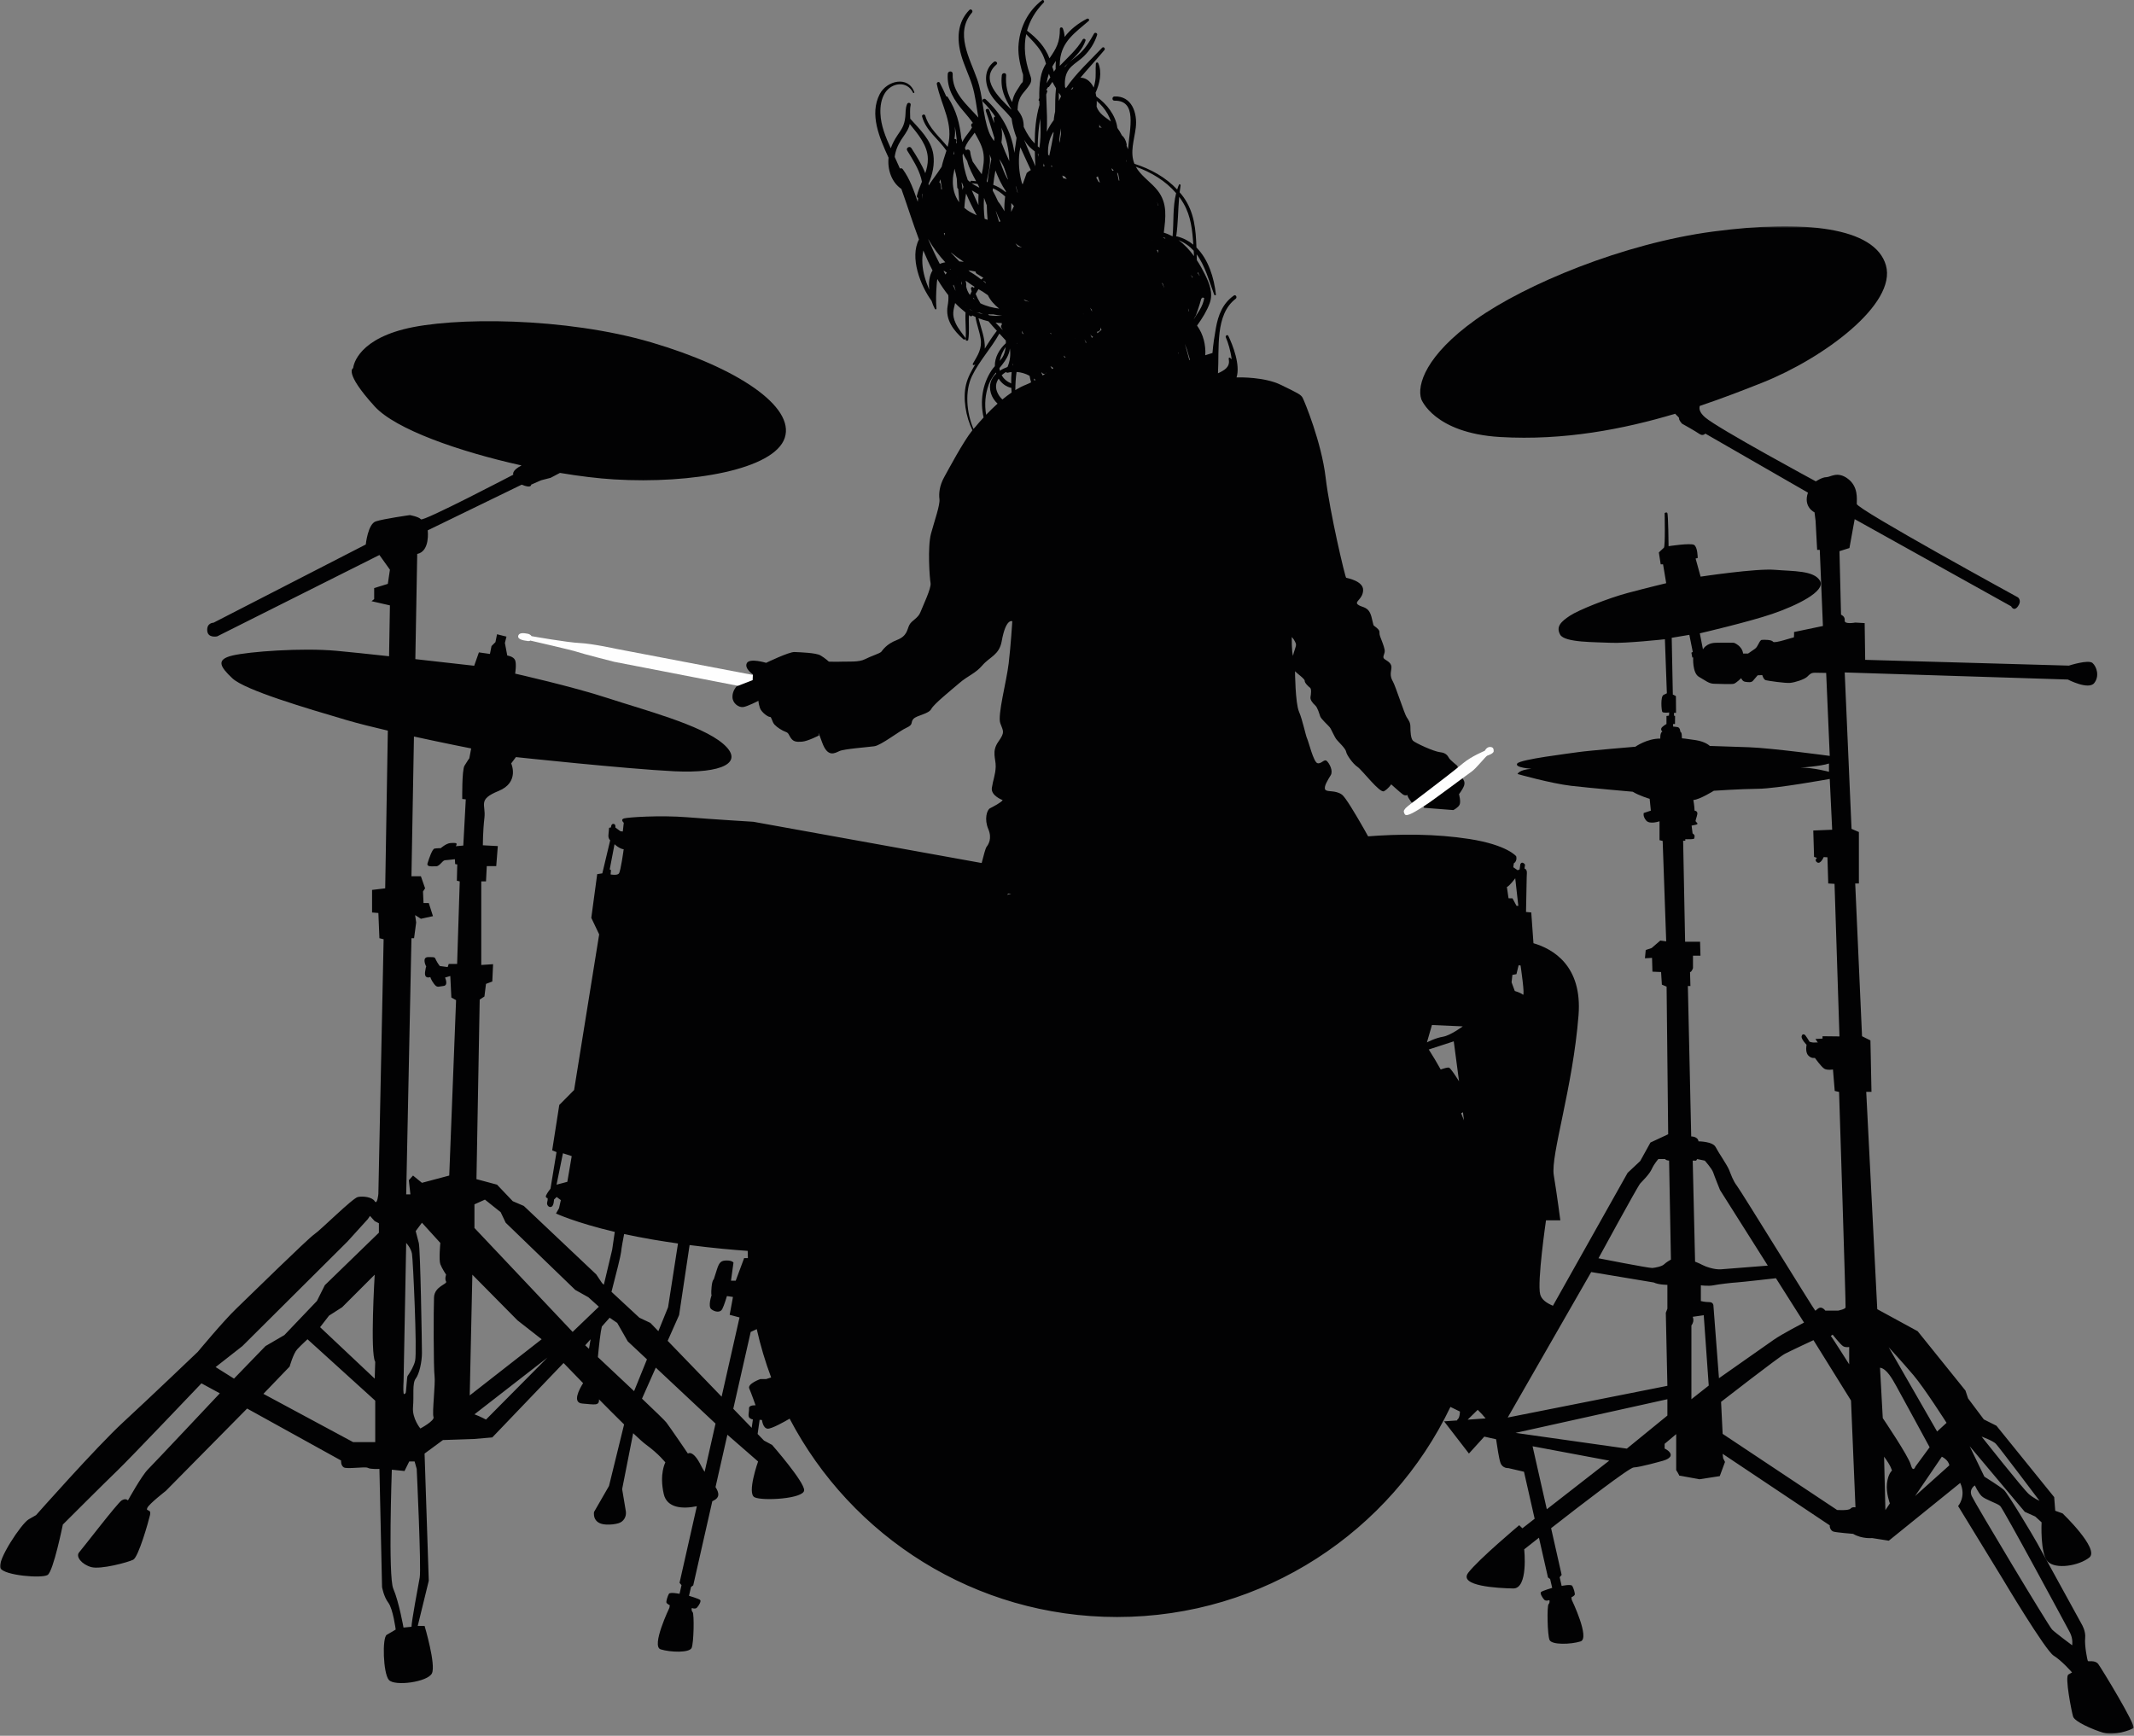 <?xml version="1.0" encoding="UTF-8"?>
<svg width="756px" height="615px" viewBox="0 0 756 615" version="1.1" xmlns="http://www.w3.org/2000/svg" xmlns:xlink="http://www.w3.org/1999/xlink">
    <rect x="0" y="0" width="756" height="615" fill="#808080" stroke="none"/>
    <title>Group 11</title>
    <defs>
        <polygon id="path-1" points="0 0.898 755.88 0.898 755.88 535 0 535"></polygon>
    </defs>
    <g id="Page-1" stroke="none" stroke-width="1" fill="none" fill-rule="evenodd">
        <g id="v" transform="translate(-860, -353)">
            <g id="Group-10" transform="translate(860, 353)">
                <g id="Group-3" transform="translate(0, 79.279)">
                    <mask id="mask-2" fill="white">
                        <use xlink:href="#path-1"></use>
                    </mask>
                    <g id="Clip-2"></g>
                    <path d="M743.338,510.309 C742.212,508.821 739.907,509.519 739.675,509.241 C739.442,508.96 738.419,503.567 738.698,501.102 C738.977,498.638 737.49,496.22 737.49,496.22 C737.49,496.22 722.982,469.81 721.634,467.345 C720.285,464.881 711.265,449.816 709.916,448.607 C708.568,447.398 702.988,443.911 702.988,443.911 L697.781,433.123 L717.309,456.372 L721.029,458.046 L723.261,460.092 C723.261,460.092 722.703,471.251 725.493,474.041 C728.283,476.831 736.467,475.529 740.186,472.553 C743.906,469.578 730.701,456.93 730.701,456.93 L728.097,456 L727.725,451.164 L707.266,425.87 L702.802,423.637 L697.223,416.199 L696.292,413.409 L679.368,392.391 L665.046,384.58 L661.14,307.58 L663,307.58 L662.628,289.352 L659.653,287.865 L657.235,233.742 L658.537,233.742 L658.537,215.514 L655.933,214.399 L653.515,158.974 L732.561,161.484 C732.561,161.484 739.878,165.28 741.907,162.739 C743.86,160.293 742.79,156.927 741.302,155.625 C739.814,154.323 732.933,156.556 732.933,156.556 L660.768,154.509 L660.583,141.49 L657.235,141.304 C657.235,141.304 653.329,142.048 653.515,140.56 C653.701,139.072 652.213,138.515 652.213,138.515 L651.655,116.009 L655.189,114.893 L657.049,104.664 L712.474,135.538 C712.474,135.538 713.404,137.584 714.892,135.538 C716.38,133.493 714.892,132.376 714.892,132.376 C714.892,132.376 657.793,101.13 657.793,99.27 C657.793,97.411 658.351,93.132 654.631,90.343 C650.911,87.553 648.493,89.786 647.005,89.786 C645.517,89.786 643.285,91.273 643.285,91.273 C643.285,91.273 608.505,72.487 604.041,68.582 C602.119,66.9 601.856,65.565 602.176,64.543 C610.45,61.762 617.905,58.853 624.314,56.307 C646.075,47.658 672.021,28.408 668.115,14.737 C664.209,1.067 638.822,-1.443 607.017,2.742 C575.213,6.926 540.34,21.434 522.764,33.987 C505.187,46.542 501.84,57.143 503.513,62.165 C503.513,62.165 507.977,74.162 531.412,75.557 C554.05,76.904 575.34,72.734 593.45,67.317 C594.105,68.098 594.889,68.578 594.835,68.955 C594.742,69.605 595.858,70.814 595.858,70.814 C595.858,70.814 600.694,73.51 601.996,74.44 C603.297,75.371 604.134,74.348 604.134,74.348 L640.495,95.271 C638.729,100.386 642.82,102.247 642.82,102.247 L643.192,105.223 L643.75,115.544 L644.68,115.544 L645.796,142.514 L635.567,144.652 C635.567,144.652 635.66,146.698 635.381,146.605 C635.102,146.512 628.592,148.837 628.127,148.093 C627.662,147.35 624.965,147.35 624.128,147.442 C623.291,147.536 622.826,149.86 621.71,150.603 C620.595,151.348 619.293,152.277 619.293,152.277 L617.526,152.277 C617.154,149.488 614.271,148.465 614.271,148.465 C614.271,148.465 611.109,148.372 607.761,148.465 C604.413,148.559 603.297,150.789 603.297,150.789 L602.182,145.118 C602.182,145.118 619.386,141.119 627.848,138.235 C636.311,135.352 646.912,130.237 644.773,126.518 C642.634,122.798 635.381,123.17 628.778,122.612 C622.175,122.054 602.46,125.03 602.46,125.03 L600.694,118.613 L601.438,118.427 C601.438,118.427 601.438,114.521 600.136,113.777 C598.834,113.033 591.115,114.243 591.115,114.243 C591.115,114.243 591.022,102.804 590.65,102.433 C590.278,102.06 589.72,102.525 589.72,102.525 C589.72,102.525 589.999,114.335 589.441,114.8 C588.883,115.266 587.674,116.475 587.674,116.475 L588.325,120.66 L589.162,120.66 L590.278,127.355 C590.278,127.355 583.675,128.936 576.701,130.795 C569.726,132.655 559.218,136.84 556.149,138.886 C553.08,140.933 551.127,142.699 552.708,145.582 C554.289,148.465 565.355,148.186 570.563,148.465 C575.771,148.745 589.813,147.209 589.813,147.209 L590.51,166.366 L589.348,166.924 C588.186,167.482 588.604,172.412 588.883,172.922 C589.162,173.434 591.348,173.155 591.348,173.155 L591.255,174.271 L590.371,174.411 L590.371,177.247 C590.371,177.247 588.651,178.177 588.511,178.874 C588.372,179.571 588.93,179.897 588.93,179.897 C588.046,180.269 588.186,182.408 588.186,182.408 C583.489,182.361 579.351,185.291 579.351,185.291 C579.351,185.291 562.566,186.686 559.171,187.197 C555.777,187.709 538.573,189.754 537.503,191.243 C536.434,192.73 542.525,193.102 542.525,193.102 C538.015,193.475 537.619,194.962 537.619,194.962 C537.619,194.962 549.407,198.31 556.66,199.147 C563.914,199.985 578.421,201.24 578.421,201.24 C580.653,202.634 584.419,203.75 584.419,203.75 L584.838,207.935 L582.327,208.772 C582.327,208.772 581.909,209.888 583.164,211.422 C584.419,212.957 587.907,211.702 587.907,211.702 L587.907,218.397 L589.023,218.676 L590.278,254.247 L588.186,253.968 L585.117,256.619 L583.024,257.316 L582.745,260.246 L585.256,260.105 L585.396,264.989 L588.465,265.127 L588.744,269.591 L590.417,270.288 L590.976,322.598 L584.698,325.528 L581.072,332.084 L576.608,336.268 L550.15,383.364 C547.903,382.402 546.145,381.224 545.635,379.322 C544.493,375.048 547.693,353.092 547.693,353.092 L552.769,353.092 C552.769,353.092 551.614,344.164 550.448,337.101 C549.282,330.038 557.194,306.222 559.221,280.411 C560.601,262.844 550.102,256.913 543.252,254.915 L542.471,244.011 L540.617,243.842 L540.853,231.572 L540.916,230.078 C540.978,228.583 540.074,228.455 540.074,228.455 L540.27,227.075 C540.27,227.075 539.888,226.456 539.361,226.382 C538.835,226.307 538.6,226.931 538.6,226.931 L538.339,228.774 L537.642,229.05 L536.102,227.987 L536.298,226.605 C537.638,225.762 537.123,224.092 537.123,224.092 C537.123,224.092 533.936,220.072 520.52,217.983 C472.993,210.58 412.233,232.5 412.233,232.5 L412.691,233.024 C407.135,232.303 401.482,231.892 395.729,231.892 C382.184,231.892 369.119,233.952 356.83,237.771 C357.926,236.253 359.22,234.153 358.593,233.412 C357.57,232.203 356.082,235.085 356.082,235.085 C356.082,235.085 356.454,233.039 356.082,232.481 C355.71,231.923 354.421,232.295 354.421,232.295 L354.421,233.319 L353.292,233.319 C353.292,233.319 353.385,231.458 353.385,230.622 C353.385,229.785 354.966,230.435 354.222,229.04 C353.479,227.645 348.457,226.622 348.457,226.622 L266.877,211.883 C266.877,211.883 252.997,211.046 243.442,210.28 C233.886,209.511 222.448,210.28 221.053,210.698 C219.658,211.116 220.983,212.231 220.983,212.231 L220.635,215.325 L219.798,215.231 L218.008,213.929 C218.008,213.929 218.217,212.697 217.333,212.627 C216.45,212.557 216.45,213.882 216.45,213.882 L215.776,214.022 C215.776,214.022 215.636,215.3 215.543,216.602 C215.45,217.905 216.171,218.439 216.171,218.439 L213.381,230.157 L211.568,230.435 L209.475,245.919 L212.265,251.779 L203.384,306.924 L198.13,312.224 L195.619,328.313 L197.153,328.917 L195.015,341.89 C195.015,341.89 193.899,343.286 193.48,344.215 C193.062,345.145 193.992,345.239 193.992,345.239 C193.992,345.239 194.131,345.704 193.852,346.679 C193.573,347.657 194.456,348.679 195.34,348.307 C196.224,347.935 196.27,345.749 196.27,345.749 L197.2,344.82 L198.688,345.935 L198.037,348.819 L196.967,350.678 C196.967,350.678 203.873,353.915 217.793,357.195 L216.869,363.511 C216.869,363.511 215.481,369.441 213.918,375.915 L213.287,375.33 L211.23,372.261 L185.563,347.991 L181.657,346.317 L176.078,340.457 L168.794,338.504 L169.94,274.895 L171.614,273.781 L172.172,269.317 L174.404,268.479 L174.683,262.341 L170.498,262.621 L170.498,233.006 L172.172,233.006 L172.451,227.587 L175.799,227.587 L176.356,220.494 L171.056,220.214 C171.056,220.214 171.056,215.193 171.614,210.451 C172.172,205.707 169.103,204.034 176.635,200.964 C184.168,197.895 181.099,191.201 181.099,191.201 L182.773,188.968 C182.773,188.968 221.831,193.153 238.849,193.989 C255.867,194.828 263.958,190.921 256.146,184.226 C248.335,177.529 227.969,172.229 215.415,168.101 C202.86,163.974 182.494,159.395 182.494,159.395 C182.494,159.395 183.052,156.047 182.494,154.653 C181.936,153.258 179.704,152.979 179.704,152.979 L178.867,148.516 L179.425,146.283 L176.078,145.446 L175.52,148.236 L174.125,149.631 L173.567,152.421 L169.661,151.863 L167.987,156.605 C167.987,156.605 158.248,155.49 147.139,154.258 L147.807,116.989 C152.457,116.06 151.527,108.621 151.527,108.621 L184.819,92.439 C188.353,93.927 188.167,92.439 188.167,92.439 L191.701,90.886 L195.049,90.021 L198.368,88.278 C205.247,89.429 211.808,90.23 217.553,90.58 C245.08,92.253 274.281,87.045 278,75.886 C281.72,64.726 261.075,50.963 230.759,42.036 C200.442,33.108 160.268,32.922 142.971,37.386 C125.674,41.85 125.116,51.149 125.116,51.149 C125.116,51.149 121.582,52.452 132.742,64.726 C140.067,72.785 162.459,80.682 184.767,85.63 C181.089,87.494 181.843,88.905 181.843,88.905 C181.843,88.905 149.853,105.644 149.109,104.714 C148.365,103.785 145.203,103.226 145.203,103.226 C145.203,103.226 135.904,104.528 133.114,105.458 C130.324,106.389 129.58,113.642 129.58,113.642 L75.644,141.354 C75.644,141.354 73.226,141.354 73.412,144.144 C73.597,146.934 76.945,146.19 76.945,146.19 L134.416,117.361 L138.135,122.569 L137.392,127.591 L132.556,129.08 L132.556,132.985 L131.626,133.729 L138.135,135.216 L137.834,153.236 C130.395,152.426 123.361,151.686 119.164,151.306 C106.889,150.189 88.197,151.584 82.338,152.979 C76.481,154.373 77.876,156.884 82.338,161.069 C86.802,165.254 108.563,171.671 122.791,175.856 C126.767,177.025 131.966,178.326 137.394,179.591 L136.462,235.465 L131.812,236.024 L131.812,244.021 L134.044,244.207 L134.416,253.135 L135.904,253.507 L134.044,343.712 C134.044,343.712 133.672,347.804 132.742,346.317 C131.812,344.829 128.65,344.456 126.79,344.829 C124.93,345.201 113.585,356.545 111.353,358.034 C109.121,359.521 88.105,380.166 83.641,384.445 C79.177,388.722 70.064,399.696 70.064,399.696 C70.064,399.696 53.138,415.876 43.652,424.619 C34.168,433.36 12.778,457.538 12.778,457.538 L10.174,459.026 C7.57,460.514 -1.17,473.719 0.131,476.324 C1.433,478.927 14.824,480.043 16.871,478.742 C18.917,477.439 22.263,460.886 22.263,460.886 C22.263,460.886 37.33,445.821 41.607,441.729 C45.884,437.637 71.365,410.854 71.365,410.854 L77.876,414.388 C77.876,414.388 54.627,439.125 52.395,441.357 C50.163,443.589 45.326,452.33 45.326,452.33 C45.326,452.33 44.583,451.4 43.094,452.33 C41.607,453.26 29.332,469.256 28.029,470.744 C26.728,472.231 28.96,475.021 32.308,475.952 C35.655,476.881 45.326,474.277 47.187,473.347 C49.046,472.417 52.581,459.956 53.138,457.538 C53.696,455.121 51.464,456.422 52.209,454.934 C52.953,453.446 58.718,448.982 58.718,448.982 L87.546,419.783 L120.838,438.195 C120.838,438.195 120.652,439.87 121.768,440.613 C122.884,441.357 129.394,440.242 130.324,440.799 C131.254,441.357 134.416,441.171 134.416,441.171 L135.346,483.019 C135.346,483.019 135.904,486.367 137.578,488.598 C139.251,490.83 140.181,498.084 140.181,498.084 C140.181,498.084 138.693,499.014 137.02,499.944 C135.346,500.874 135.718,513.604 137.763,515.939 C139.809,518.274 151.527,516.683 153.015,513.604 C154.503,510.525 150.411,496.783 150.411,496.783 L147.993,496.783 L151.899,480.788 L150.411,435.733 L156.921,430.942 L167.894,430.57 L174.404,430.011 L199.652,403.647 C199.652,403.647 202.564,406.676 206.571,410.784 C205.26,412.867 202.62,417.715 206.267,418.007 C210.773,418.368 212.295,418.876 212.216,416.539 C215.211,419.576 218.336,422.711 221.097,425.416 L215.752,447.207 L210.452,456.414 C210.452,456.414 209.615,460.598 214.637,460.877 C216.457,460.979 217.947,460.75 219.107,460.417 C220.927,459.895 222.021,458.038 221.71,456.17 L220.402,448.324 L224.308,428.52 C226.318,430.43 227.919,431.874 228.806,432.522 C233.479,435.94 235.711,438.87 235.711,438.87 C235.711,438.87 233.499,442.919 235.153,450.099 C236.3,455.08 241.896,455.429 246.87,454.386 L240.737,481.522 L241.435,482.359 L240.737,485.428 C240.737,485.428 237.389,484.731 236.971,485.428 C236.552,486.126 235.855,488.218 236.134,488.636 C236.413,489.055 237.285,489.473 237.285,489.473 L237.145,490.38 C237.145,490.38 230.589,504.016 234.042,505.097 C237.494,506.178 244.259,506.387 245.027,504.575 C245.794,502.76 245.968,492.542 245.375,491.915 C244.783,491.288 245.096,490.451 245.096,490.451 C245.096,490.451 246.282,490.938 246.875,490.345 C247.468,489.752 248.549,488.044 248.026,487.59 C247.503,487.137 244.085,486.126 244.085,486.126 L244.817,482.987 L245.585,482.429 L252.348,452.608 C252.449,452.562 252.562,452.516 252.659,452.47 C255.097,451.302 254.774,449.661 253.483,447.604 L257.69,429.053 L257.82,429.175 L268.563,438.539 C268.563,438.539 264.55,449.828 267.306,451.214 C270.061,452.602 284.882,451.772 284.882,448.705 C284.882,445.635 273.522,432.667 273.522,432.667 L270.654,431.127 L268.398,428.791 L269.109,423.772 L269.946,423.842 C269.946,423.842 270.225,426.703 271.898,426.912 C273.238,427.079 277.919,424.436 279.739,423.372 C301.604,465.131 345.325,493.643 395.729,493.643 C447.797,493.643 492.757,463.233 513.834,419.208 L517.197,420.843 C517.197,420.843 517.197,423.076 516.359,423.633 C516.215,423.729 516.195,423.857 516.221,423.992 L511.59,424.32 L520.392,435.727 L525.832,429.729 L530.015,430.67 C530.399,433.353 531.065,437.65 531.564,439.024 C532.308,441.069 534.354,440.883 534.354,440.883 L539.894,442.172 L543.671,458.826 L539.331,462.206 L538.201,461.114 C538.201,461.114 523.786,473.205 520.16,477.947 C516.533,482.689 530.668,483.433 536.079,483.526 C541.49,483.62 539.968,469.67 539.968,469.67 C539.968,469.67 542.034,468.031 545.195,465.546 L548.388,479.623 L549.155,480.181 L549.887,483.32 C549.887,483.32 546.47,484.331 545.947,484.786 C545.424,485.238 546.505,486.947 547.098,487.54 C547.69,488.133 548.876,487.644 548.876,487.644 C548.876,487.644 549.19,488.481 548.597,489.109 C548.004,489.737 548.179,499.955 548.946,501.768 C549.713,503.581 556.479,503.372 559.931,502.291 C563.383,501.21 556.827,487.576 556.827,487.576 L556.688,486.668 C556.688,486.668 557.56,486.249 557.839,485.831 C558.118,485.413 557.42,483.32 557.001,482.623 C556.583,481.925 553.235,482.623 553.235,482.623 L552.538,479.554 L553.235,478.717 L549.497,462.175 C560.47,453.599 577.196,440.718 578.747,440.656 C581.072,440.563 588.604,438.424 588.604,438.424 C588.604,438.424 591.673,437.773 591.859,436.378 C592.045,434.984 589.72,433.96 589.72,433.96 L589.72,432.287 L593.812,428.845 L593.812,441.585 C593.812,441.585 595.114,443.631 594.835,443.538 C594.556,443.445 602.057,444.84 602.057,444.84 L609.249,443.724 L611.109,438.704 L610.458,437.401 L610.272,435.82 L648.237,461.184 C648.098,461.777 648.551,463.067 649.528,463.381 C650.504,463.695 656.491,464.183 656.491,464.183 C659.653,466.043 663.186,465.671 663.186,465.671 L669.138,466.601 L694.433,446.142 C696.665,450.978 693.689,454.327 693.689,454.327 L709.498,480.179 C709.498,480.179 724.563,505.473 727.539,507.333 C730.515,509.193 734.049,513.286 734.049,513.286 L732.747,514.029 C731.445,514.773 733.863,527.048 734.421,528.909 C734.979,530.768 741.488,533.558 745.208,534.674 C748.928,535.79 754.694,533.745 755.81,533 C756.925,532.256 744.464,511.797 743.338,510.309 L743.338,510.309 Z M707.034,432.24 C708.15,433.355 722.517,452.466 722.517,452.466 C722.517,452.466 720.564,451.629 718.751,450.095 C716.938,448.56 702.012,429.729 702.012,429.729 C702.012,429.729 705.918,431.124 707.034,432.24 L707.034,432.24 Z M200.984,339.45 L197.165,340.46 L199.432,329.336 C199.536,329.336 202.536,330.347 202.536,330.347 L200.984,339.45 Z M132.928,431.685 L125.116,431.685 L93.313,414.575 L102.611,404.904 C102.611,404.904 103.913,400.253 105.308,398.765 C106.703,397.278 108.935,395.232 108.935,395.232 L132.928,416.993 L132.928,431.685 Z M132.742,409.181 L113.399,390.954 L116.561,386.862 L121.21,383.886 L132.742,372.354 C132.742,372.354 131.068,400.253 132.928,403.229 L132.742,409.181 Z M134.23,357.475 L115.073,376.075 L112.283,381.655 L100.751,393.744 L94.056,397.65 L82.897,409.181 L76.386,405.089 L85.873,397.65 L123.07,360.637 L130.324,352.64 L131.068,351.524 L132.742,353.383 L134.23,354.127 L134.23,357.475 Z M216.311,230.54 L216.45,229.005 L215.997,228.761 L217.705,219.834 C217.705,219.834 218.508,220.601 219.484,221.124 C220.46,221.647 220.949,221.613 220.949,221.613 C220.949,221.613 219.902,229.459 219.24,230.226 C218.577,230.994 216.311,230.54 216.311,230.54 L216.311,230.54 Z M220.03,364.348 C220.148,362.999 220.709,359.987 221.108,357.945 C224.156,358.609 227.463,359.264 231.097,359.885 C234.219,360.418 237.259,360.886 240.188,361.302 L236.676,383.877 L233.237,392.372 L230.407,389.441 L226.522,387.607 L216.627,378.428 C218.28,372.124 219.931,365.496 220.03,364.348 L220.03,364.348 Z M142.971,410.111 L143.901,361.102 C143.901,361.102 145.575,362.87 145.947,364.915 C146.319,366.961 147.807,399.509 147.063,402.858 C146.642,404.753 145.384,406.83 144.374,408.272 C144.134,408.615 143.913,413.99 143.715,414.249 C143.549,414.467 143.089,415.048 142.971,414.298 C142.776,413.057 142.971,410.111 142.971,410.111 L142.971,410.111 Z M148.686,479.671 C148.079,483.019 145.794,495.175 145.783,497.102 L142.946,497.386 C142.946,497.386 141.364,488.319 139.318,483.578 C137.468,479.29 138.809,441.451 138.809,441.451 L143.308,441.915 L144.97,438.539 L146.882,438.539 L147.624,441.171 C147.624,441.171 149.292,476.324 148.686,479.671 L148.686,479.671 Z M153.759,380.352 C153.573,384.258 153.573,405.647 153.945,408.251 C154.317,410.854 153.015,421.456 153.573,422.758 C154.131,424.06 148.923,426.85 148.923,426.85 C148.923,426.85 145.947,423.317 146.319,419.224 C146.691,415.132 145.986,410.854 147.269,409.181 C148.551,407.507 149.481,403.229 149.481,400.068 C149.481,396.906 148.923,363.242 148.365,361.102 C147.807,358.963 147.269,356.917 147.269,356.917 L149.481,353.942 L155.991,361.102 C155.991,361.102 155.432,367.147 155.991,368.635 C156.549,370.122 158.036,372.354 158.036,372.354 C158.036,372.354 157.479,373.842 158.036,374.772 C158.594,375.703 153.945,376.447 153.759,380.352 L153.759,380.352 Z M163.756,203.8 L165.011,203.941 L164.128,220.307 L161.477,220.54 C161.477,220.54 161.663,220.354 161.756,219.842 C161.849,219.331 161.059,219.331 159.571,219.424 C158.083,219.517 156.13,221.238 156.13,221.238 C156.13,221.238 154.782,221.238 153.945,221.377 C153.108,221.516 151.945,225.05 151.48,226.538 C151.015,228.027 153.154,227.608 154.456,227.655 C155.758,227.701 156.735,225.561 157.618,225.515 C158.501,225.468 161.152,225.143 161.152,225.143 L161.245,226.864 L161.989,227.003 L161.849,232.768 L162.872,233.006 L161.942,262.248 L158.966,262.248 L158.594,263.365 L155.805,262.993 C155.805,262.993 155.061,262.062 154.503,260.947 C153.945,259.83 154.317,259.83 151.713,259.83 C149.555,259.83 150.588,262.379 151.006,263.254 C150.913,263.298 150.777,263.686 150.597,265.038 C150.225,267.829 152.457,266.899 152.457,266.899 C152.457,266.899 152.643,267.829 153.759,269.317 C154.875,270.803 155.247,270.246 157.106,270.06 C158.966,269.874 157.664,267.084 157.664,267.084 L159.524,266.527 L159.896,274.153 L161.57,275.081 L159.152,337.232 L149.481,339.806 L146.319,337.232 L144.831,338.876 L145.389,343.899 L143.901,343.899 L145.761,253.135 L146.691,253.135 L147.435,247.555 L147.063,244.952 L149.109,246.253 L153.387,245.324 L151.899,240.673 L150.039,240.673 L149.853,236.581 L150.597,235.465 L149.109,231.188 L145.761,231.188 L146.648,181.679 C157.458,184.045 166.917,185.899 166.917,185.899 L166.267,189.386 C166.267,189.386 165.476,190.456 164.546,192.038 C163.616,193.619 163.756,203.8 163.756,203.8 L163.756,203.8 Z M166.406,415.132 L167.336,372.354 L183.331,388.536 L191.887,395.232 L166.406,415.132 Z M172.172,423.688 C172.172,423.688 170.126,422.573 168.08,421.829 L193.933,401.742 L172.172,423.688 Z M208.652,398.611 C207.815,397.829 207.324,397.371 207.324,397.371 L209.231,395.217 C209.025,396.333 208.832,397.473 208.652,398.611 L208.652,398.611 Z M202.86,392.627 L168.08,355.801 L168.08,347.432 L171.8,345.758 L177.379,350.222 L179.146,353.942 L203.79,377.748 L208.44,380.352 L212.16,383.701 L202.86,392.627 Z M211.809,401.561 C212.204,397.394 212.732,392.586 213.208,390.726 L215.973,387.607 L218.658,389.441 L222.389,395.975 L229.195,402.352 L224.633,413.617 C220.132,409.359 215.243,404.774 211.809,401.561 L211.809,401.561 Z M249.624,442.204 C249.156,441.491 248.713,440.751 248.335,439.985 C245.475,434.197 243.705,435.733 243.705,435.733 C243.705,435.733 237.5,426.607 236.059,424.711 C235.56,424.053 231.945,420.558 227.439,416.277 L232.32,405.281 L253.486,425.115 L249.624,442.204 Z M255.641,415.579 L236.534,395.788 L240.582,386.667 L244.303,361.861 C252.656,362.943 259.836,363.568 264.883,363.92 C264.891,364.78 264.924,365.632 264.948,366.488 L263.614,366.488 L260.638,374.486 L258.964,374.486 L259.848,368.069 C259.848,368.069 259.429,367.325 257.476,367.325 C255.524,367.325 254.826,367.836 253.989,370.487 C253.152,373.136 252.873,373.973 252.873,373.973 C252.873,373.973 252.315,374.252 252.083,376.763 C251.85,379.275 252.083,379.646 252.083,379.646 C252.083,379.646 250.713,383.552 251.979,384.576 C253.245,385.598 255.152,385.877 255.849,384.576 C256.546,383.274 257.528,379.925 257.528,379.925 L259.662,380.25 L258.499,386.575 L261.987,387.504 L255.641,415.579 Z M271.387,409.347 L269.341,409.347 C269.341,409.347 264.691,411.009 265.435,412.683 C266.179,414.358 267.667,418.634 267.667,418.634 C267.667,418.634 265.274,418.449 265.354,419.75 C265.435,421.052 264.715,422.726 265.761,423.285 C266.567,423.714 266.709,423.647 266.733,423.594 L266.301,426.619 L259.775,419.861 L265.95,392.631 L268.09,391.643 C269.411,397.508 271.109,403.227 273.189,408.765 L271.387,409.347 Z M513.346,299.004 C512.867,298.844 511.487,299.263 510.387,299.652 C509.055,297.238 507.634,294.882 506.158,292.564 C508.362,291.84 513.419,290.179 515.014,289.676 C515.487,293.172 516.148,298.121 516.887,303.842 C515.665,301.901 513.881,299.182 513.346,299.004 L513.346,299.004 Z M511.187,288.041 C508.529,288.467 505.509,290.043 505.509,290.043 L507.289,283.894 L518.2,284.375 C518.2,284.375 513.845,287.615 511.187,288.041 L511.187,288.041 Z M517.637,315.166 C517.85,315.05 518.064,314.933 518.274,314.816 C518.391,315.76 518.509,316.713 518.626,317.673 C518.315,316.829 517.964,316.003 517.637,315.166 L517.637,315.166 Z M519.931,423.728 L523.504,420.233 C524.596,421.292 525.524,422.32 526.304,423.278 L519.931,423.728 Z M655.096,397.971 L655.096,404.109 C655.096,404.109 648.865,394.251 648.586,394.066 L649.237,393.6 C649.237,393.6 652.027,397.134 652.957,397.693 C653.887,398.25 655.096,397.971 655.096,397.971 L655.096,397.971 Z M538.681,262.802 C538.681,262.802 540.343,273.862 539.51,273.138 C538.678,272.415 536.636,271.84 536.636,271.84 L535.5,268.768 L535.789,266.133 L537.221,265.871 L537.987,262.726 L538.681,262.802 Z M536.795,231.902 L537.888,241.676 L537.26,241.67 L535.821,239.006 L534.426,238.993 L533.836,235.011 C534.817,234.602 536.795,231.902 536.795,231.902 L536.795,231.902 Z M547.981,455.468 L542.935,433.145 L570.098,438.238 L547.981,455.468 Z M590.696,422.266 L576.329,433.984 L536.899,428.404 L590.696,416.477 L590.696,422.266 Z M590.696,384.393 L590.139,385.859 L590.696,411.735 L534.132,422.963 L563.705,371.421 L585.884,375.118 C587.558,375.955 590.696,375.955 590.696,375.955 L590.696,384.393 Z M589.534,368.677 C588.79,369.421 586.465,369.886 585.349,369.979 C584.233,370.073 566.285,366.538 566.285,366.538 C566.285,366.538 580.141,341.058 581.072,340.036 C582.002,339.012 584.326,336.781 585.163,334.92 C586,333.06 587.488,331.386 587.488,331.386 L589.906,331.386 C589.906,331.386 590.092,331.851 591.301,331.945 L591.952,367.003 C591.952,367.003 590.278,367.933 589.534,368.677 L589.534,368.677 Z M595.765,180.897 C595.765,180.897 595.718,180.129 595.277,179.99 C595.277,179.99 595.253,178.502 594.3,178.339 C593.347,178.177 592.719,178.153 592.719,178.153 L592.719,177.247 L593.393,177.224 L593.417,174.387 L593.045,174.294 L593.045,173.294 L593.765,173.294 L593.719,167.366 C593.719,167.366 592.812,166.831 592.626,166.831 L592.231,146.698 C592.231,146.698 597.985,145.756 598.473,145.651 L599.694,151.719 L599.206,151.964 L599.519,153.672 L599.833,153.672 C599.833,153.672 599.485,159.183 601.891,160.542 C604.297,161.902 605.378,162.949 607.226,162.983 C609.075,163.018 613.399,163.228 614.236,162.983 C615.073,162.739 616.851,160.997 616.851,160.997 C616.851,160.997 617.235,162.147 618.281,162.287 C619.328,162.425 620.443,162.635 621.036,161.902 C621.629,161.17 622.675,159.984 622.675,159.984 L624.314,159.915 C624.314,159.915 624.733,161.519 625.57,161.728 C626.407,161.937 632.475,162.844 634.218,162.67 C635.962,162.496 639.24,161.449 640.251,160.474 C641.263,159.497 641.611,159.043 643.181,159.079 C644.75,159.113 646.947,159.147 646.947,159.147 L648.214,188.545 C648.214,188.545 627.662,185.756 619.571,185.477 C611.481,185.198 605.715,185.012 605.715,185.012 C605.715,185.012 604.32,183.524 600.787,182.966 C597.253,182.408 595.858,182.315 595.858,182.315 L595.765,180.897 Z M647.935,191.243 L647.935,194.172 C647.935,194.172 642.309,192.637 637.892,192.707 C637.892,192.707 645.006,192.219 647.935,191.243 L647.935,191.243 Z M597.95,270.079 L598.857,270.079 L598.717,265.127 C599.275,265.198 599.764,263.733 599.764,263.733 L599.764,259.338 L602.414,259.338 L602.274,254.386 L596.974,254.386 L596.276,218.606 L597.044,218.606 L597.044,218.048 C597.044,218.048 598.02,218.119 599.275,218.048 C600.531,217.978 600.182,217.701 600.322,217.073 C600.461,216.445 599.624,216.027 599.624,216.027 L599.275,213.237 L600.67,212.957 C602.065,212.678 600.949,212.121 600.74,211.771 C600.531,211.422 601.089,210.376 601.298,209.191 C601.507,208.005 600.322,207.935 600.322,207.935 C600.322,206.611 599.903,204.169 599.903,204.169 C602.135,204.03 607.157,200.891 607.157,200.891 C607.157,200.891 616.363,200.263 622.919,200.194 C629.476,200.123 648.214,196.706 648.214,196.706 L649.074,214.701 L642.379,214.979 L642.658,224.326 L643.704,224.674 C643.704,224.674 642.588,225.511 643.774,226.279 C644.959,227.046 646.075,224.395 646.075,224.395 L647.4,224.465 L647.679,233.742 L649.911,233.881 L651.655,287.934 L645.657,287.865 L645.657,288.702 L643.146,288.841 L643.983,290.096 C643.983,290.096 643.355,290.028 642.727,290.096 C642.1,290.166 641.053,289.818 641.053,289.818 C641.053,289.818 639.589,287.376 639.31,287.306 C639.031,287.238 638.543,286.888 638.264,287.865 C637.985,288.841 640.007,290.901 640.007,290.901 C640.007,290.901 639.449,293.374 640.565,294.63 C641.681,295.885 642.937,295.538 642.937,295.538 C642.937,295.538 645.238,298.746 646.284,299.373 C647.331,300 649.353,299.653 649.353,299.653 L649.981,307.254 L651.515,307.603 C651.515,307.603 653.956,383.347 653.817,383.975 C653.678,384.603 651.167,385.094 651.167,385.094 L646.633,385.094 C646.633,385.094 646.145,384.254 645.169,384.045 C644.192,383.835 643.355,385.162 643.076,385.091 C642.797,385.021 616.921,342.964 615.387,340.942 C613.852,338.919 613.294,336.966 612.527,335.153 C611.76,333.339 608.831,329.155 607.784,327.132 C606.738,325.11 601.716,325.11 601.716,325.11 C601.507,323.366 599.136,323.366 599.136,323.366 L597.95,270.079 Z M626.267,369.142 C626.267,369.142 612.225,370.258 609.714,370.445 C607.203,370.63 604.041,369.421 603.018,368.864 C601.996,368.305 600.508,367.747 600.508,367.747 L599.671,331.945 L600.879,331.945 L601.252,331.386 L603.948,331.945 C603.948,331.945 606.459,334.735 606.924,336.129 C607.389,337.525 609.342,342.361 609.342,342.361 L626.267,369.142 Z M599.206,416.477 L599.206,390.345 C599.206,390.345 599.671,389.788 599.857,388.951 C600.043,388.114 599.671,387.277 599.671,387.277 L603.576,386.718 L605.343,411.641 L599.206,416.477 Z M608.97,409.038 L607.017,383.463 C607.017,383.463 607.11,382.07 605.529,382.07 C603.948,382.07 602.553,381.698 602.553,381.698 L602.553,376.118 C602.553,376.118 605.25,376.49 607.017,376.118 C608.784,375.746 613.62,375.187 615.294,375.094 C616.968,375.001 629.15,373.607 629.15,373.607 L639.101,389.323 C639.101,389.323 631.196,393.414 628.313,395.46 C625.43,397.506 608.97,409.038 608.97,409.038 L608.97,409.038 Z M655.561,455.256 C654.91,456 650.818,455.721 650.818,455.721 L610.272,428.752 L609.714,417.408 C609.714,417.408 630.173,401.505 632.312,400.389 C634.451,399.274 642.448,395.553 642.448,395.553 L655.747,416.943 L657.328,454.791 C657.328,454.791 656.212,454.512 655.561,455.256 L655.561,455.256 Z M677.88,407.968 C681.785,412.572 689.597,424.846 689.597,424.846 L686.249,427.915 L669.092,398.064 C669.092,398.064 673.974,403.365 677.88,407.968 L677.88,407.968 Z M668.487,446.307 C668.115,449.727 669.51,453.396 669.51,453.396 L667.929,455.772 L667.464,436.843 C669.975,440.191 670.254,441.771 670.254,441.771 C670.254,441.771 668.859,442.887 668.487,446.307 L668.487,446.307 Z M676.903,439.633 C676.066,436.564 666.999,423.172 666.999,423.172 L666.023,405.318 C668.394,405.596 670.486,409.502 671.742,411.735 C672.997,413.966 683.599,433.496 683.599,433.496 L678.577,440.33 C678.577,440.33 677.74,442.702 676.903,439.633 L676.903,439.633 Z M678.438,450.792 L687.923,436.843 C687.923,436.843 690.294,437.959 690.573,439.913 L678.438,450.792 Z M734.095,503.661 C734.095,503.661 728.236,499.336 726.981,498.08 C725.726,496.826 699.64,453.303 698.524,450.792 C697.409,448.281 699.64,447.026 699.64,447.026 C699.64,447.026 700.756,449.538 702.012,450.792 C703.267,452.047 707.452,453.303 708.568,454.279 C709.684,455.256 732.003,496.685 733.258,499.057 C734.514,501.428 734.095,503.661 734.095,503.661 L734.095,503.661 Z" id="Fill-1" fill="#020203" mask="url(#mask-2)"></path>
                </g>
                <path d="M253.799,241.509 L217.575,234.48 C217.575,234.48 205.931,231.524 204.504,230.981 C203.077,230.438 187.827,226.949 187.827,226.949 C187.556,227.342 186.479,227.036 186.479,227.036 C186.479,227.036 183.345,226.764 183.573,225.376 C183.801,223.988 185.743,224.327 186.868,224.528 C187.992,224.729 188.294,225.391 188.294,225.391 C188.294,225.391 201.052,227.649 205.393,227.831 C209.735,228.013 218.491,229.928 218.491,229.928 L306.108,246.665 L318.776,249.174 C318.776,249.174 320.149,249.604 320.095,251.59 C320.042,253.576 318.232,253.981 318.232,253.981 L312.889,252.983 L253.799,241.509 Z" id="Fill-4" fill="#FEFEFE"></path>
                <path d="M518.363,276.16 L518.191,275.902 L516.232,271.289 C516.232,271.289 513.847,269.358 513.393,268.677 C512.939,267.995 512.485,266.746 510.213,266.519 C507.942,266.292 501.356,263.226 500.561,262.431 C499.766,261.636 499.653,259.138 499.653,257.548 C499.653,255.958 499.085,255.277 498.29,254.028 C497.495,252.779 494.379,243.083 493.47,241.494 C492.562,239.904 492.562,238.882 492.902,236.951 C493.243,235.021 491.653,234.339 490.517,233.544 C489.382,232.75 490.858,231.728 490.517,230.138 C490.177,228.548 489.495,227.072 488.928,225.482 C488.36,223.892 489.268,223.779 487.679,222.416 C486.089,221.053 486.884,222.416 485.862,218.555 C484.84,214.694 482.568,215.375 481.092,214.24 C479.616,213.104 482.795,212.423 482.909,209.13 C483.023,205.836 477.231,204.814 476.891,204.701 C476.55,204.587 471.099,181.648 469.623,169.157 C468.147,156.666 462.128,142.187 461.503,140.995 C460.879,139.802 459.914,139.348 453.725,136.339 C448.026,133.568 439.396,133.685 438.063,133.721 C439.48,129.326 436.722,122.25 435.158,119.013 C434.865,118.408 433.996,118.937 434.264,119.536 C435.054,121.301 435.984,124.366 436.329,127.315 C435.686,126.534 435.149,126.407 435.328,127.481 C435.766,130.109 433.669,131.257 431.483,132.258 C432.002,123.48 430.365,111.488 437.752,105.864 C438.41,105.363 437.789,104.231 437.087,104.728 C433.159,107.512 431.572,111.599 430.744,116.238 C430.245,119.038 429.774,122.045 429.536,125.063 L426.984,125.864 C427.137,123.99 426.861,122.024 426.485,120.539 C426.002,118.632 425.166,116.899 424.072,115.353 C425.924,112.796 427.586,110.105 428.557,107.411 C429.853,103.815 428.44,100.408 426.845,97.165 C426.011,95.472 425.06,93.781 423.995,92.167 C423.97,91.481 423.949,90.793 423.93,90.107 C426.93,94.159 428.3,99.531 430.155,104.421 C430.266,104.713 430.79,104.708 430.751,104.34 C430.113,98.435 428.091,91.904 423.856,87.698 C423.647,81.399 423.128,75.206 419.25,69.807 C418.829,69.222 418.367,68.677 417.905,68.133 C418.001,67.318 418.101,66.504 418.241,65.698 C418.298,65.374 417.814,65.095 417.66,65.453 C417.42,66.013 417.217,66.58 417.034,67.15 C412.956,62.789 407.573,59.851 401.888,58.031 C400.234,53.944 401.805,49.715 402.361,45.273 C403.008,40.103 400.978,33.902 394.828,34.179 C393.872,34.222 393.861,35.688 394.828,35.673 C402.928,35.543 400.224,45.341 399.624,52.87 C399.448,52.46 399.274,52.055 399.099,51.649 C399.153,51.466 399.175,51.273 399.133,51.079 C398.833,49.667 398.287,48.678 397.432,47.946 C396.971,47.03 396.459,46.147 395.841,45.33 C395.292,40.9 392.048,36.726 388.384,34.188 C388.318,33.743 388.231,33.301 388.12,32.866 C389.595,29.615 390.463,25.662 389.109,22.451 C388.913,21.987 388.27,22.04 388.223,22.571 C388.041,24.626 388.315,26.639 387.991,28.702 C387.866,29.498 387.678,30.275 387.457,31.04 C386.904,29.855 386.129,28.824 385.034,28.163 C384.293,27.717 383.512,27.53 382.756,27.527 C385.537,24.225 388.485,21.041 391.249,17.744 C391.719,17.184 390.949,16.379 390.434,16.929 C386.366,21.266 381.208,25.927 377.61,31.262 C377.502,31.097 377.395,30.935 377.287,30.767 C377.093,28.144 377.442,25.607 379.515,23.604 C380.902,22.263 382.601,21.283 383.983,19.923 C386.129,17.811 387.759,15.246 388.671,12.377 C388.877,11.728 387.907,11.325 387.576,11.915 C386.198,14.372 384.798,16.714 382.783,18.723 C381.567,19.935 380.078,20.902 378.801,22.064 C381.199,19.84 383.469,17.604 384.551,14.409 C384.75,13.821 383.869,13.474 383.564,13.993 C381.394,17.696 378.272,20.322 375.413,23.353 C375.43,22.707 375.454,22.063 375.514,21.43 C376.17,14.575 380.95,11.538 385.684,7.417 C386.126,7.033 385.563,6.392 385.084,6.639 C382.001,8.227 379.187,10.381 377.163,13.09 C377.112,12.112 376.916,11.113 376.535,10.091 C376.332,9.545 375.474,9.591 375.475,10.234 C375.483,15.023 374.261,17.081 371.802,20.666 C370.201,16.559 367.548,13.719 363.843,10.865 C364.825,7.329 366.749,3.985 369.757,0.897 C370.144,0.499 369.613,-0.269 369.139,0.096 C364.308,3.81 361.506,9.253 360.879,15.301 C360.512,18.845 361.166,21.827 362.036,25.224 C362.351,26.454 362.493,25.804 362.434,27.595 C362.36,29.845 362.291,28.676 361.402,30.205 C360.584,31.611 359.647,32.684 359.094,34.253 C358.868,34.894 358.703,35.538 358.566,36.182 C356.832,33.243 356.183,30.086 356.445,26.659 C356.522,25.663 355.012,25.692 354.908,26.659 C354.35,31.829 356.042,34.785 358.238,38.674 C358.236,38.718 358.23,38.762 358.228,38.806 C353.971,34.492 346.885,28.137 353.023,22.856 C353.676,22.294 352.743,21.416 352.092,21.925 C348.835,24.473 348.722,28.642 350.342,32.251 C351.258,34.293 352.707,35.899 354.263,37.487 C355.798,39.052 357.152,40.451 358.357,41.961 C358.636,44.25 359.283,46.552 360.135,48.858 C359.924,50.62 359.607,52.433 359.346,54.186 C359.328,54.045 359.33,53.906 359.31,53.766 C358.276,46.488 354.569,40.082 349.169,35.174 C348.545,34.606 347.625,35.513 348.238,36.104 C349.878,37.686 351.311,39.432 352.552,41.291 C352.241,41.35 351.979,41.617 352.049,42.031 C352.142,42.578 352.175,43.117 352.229,43.659 C351.648,42.079 351.065,40.511 350.46,38.988 C350.168,38.253 348.978,38.545 349.248,39.322 C350.319,42.397 351.265,45.628 352.273,48.854 C352.244,49.229 352.223,49.604 352.183,49.977 C351.435,48.989 350.766,47.919 350.29,46.62 C348.102,40.653 348.307,34.096 346.183,28.077 C343.584,20.711 338.181,11.646 344.329,4.476 C344.874,3.84 343.999,2.932 343.399,3.545 C339.099,7.934 338.912,13.895 340.522,19.558 C341.56,23.212 343.293,26.623 344.415,30.247 C345.569,33.972 345.913,37.825 346.599,41.645 C342.461,36.982 337.239,32.902 337.501,26.157 C337.545,25.027 335.834,25.046 335.756,26.157 C335.382,31.514 338.102,35.676 341.488,39.583 C342.666,40.942 343.723,42.264 344.684,43.589 C344.244,43.641 343.886,44.174 344.109,44.672 C344.185,44.843 344.271,45.01 344.352,45.179 C343.467,46.749 342.062,48.222 341.268,49.643 C341.148,49.859 341.074,50.094 340.965,50.315 C340.814,49.882 340.685,49.437 340.561,48.989 C340.008,43.88 338.851,39.187 335.786,34.436 C335.638,34.207 335.426,34.13 335.223,34.143 C334.481,32.434 333.692,30.804 332.935,29.341 C332.622,28.734 331.756,29.172 331.881,29.785 C333.497,37.655 338.023,43.81 335.703,52.021 C332.816,48.44 329.093,45.459 327.795,40.996 C327.586,40.275 326.473,40.578 326.669,41.307 C328.048,46.437 332.491,49.185 335.285,53.405 C334.669,55.324 334.02,57.201 333.599,59.09 C332.6,60.634 331.513,62.136 330.416,63.635 C329.86,64.393 329.423,65.051 329.038,65.676 C329.007,65.494 328.957,65.318 328.922,65.137 C330.413,61.843 331.145,58.082 330.652,54.754 C329.884,49.57 325.828,45.807 322.458,42.056 C322.468,40.479 322.25,38.899 322.612,37.237 C322.795,36.393 321.652,36.112 321.343,36.887 C320.675,38.559 320.905,39.651 320.71,41.43 C320.364,44.593 319.459,45.653 317.866,48.041 C316.898,49.493 316.123,50.968 315.566,52.539 C313.771,48.635 312.059,44.518 311.902,40.172 C311.813,37.695 312.154,35.132 313.488,32.984 C315.8,29.259 321.331,28.45 323.458,32.85 C323.58,33.104 324.014,32.925 323.917,32.657 C321.749,26.674 314.117,28.572 311.655,33.344 C307.944,40.536 311.532,48.762 314.785,55.874 C314.349,60.09 315.848,64.591 319.329,66.945 C321.388,72.699 323.302,78.856 325.556,84.843 C322.204,91.176 326.028,101.142 330.021,106.593 C330.36,107.662 330.766,108.651 331.211,109.48 C331.344,109.728 331.789,109.627 331.762,109.33 C331.516,106.657 331.623,103.847 331.813,101.163 C331.874,100.292 331.926,99.536 332.052,98.862 C333.238,100.87 334.523,102.791 335.948,104.585 C336.066,105.818 335.958,106.977 335.711,108.398 C334.854,113.321 337.793,117.089 341.3,120.209 C341.648,120.518 342.289,120.106 341.985,119.68 C340.814,118.042 339.431,116.408 338.577,114.571 C337.098,111.388 337.83,109.797 338.366,107.363 C339.508,108.562 340.752,109.662 342.058,110.702 C341.851,113.872 342.359,116.998 342.077,120.252 C342.031,120.785 342.934,120.915 343.021,120.379 C343.491,117.475 343.077,114.569 343.281,111.664 C343.411,111.758 343.524,111.866 343.655,111.958 C343.992,112.195 344.311,112.044 344.478,111.773 C344.839,111.955 345.206,112.131 345.581,112.297 C345.974,114.905 346.995,117.344 347.398,119.943 C347.968,123.615 346.368,125.849 344.649,128.859 C344.471,129.171 344.821,129.491 345.125,129.335 C345.269,129.26 345.379,129.172 345.513,129.093 C344.149,131.358 342.851,133.691 342.229,136.27 C341.043,141.192 342.152,147.597 344.488,152.438 C341.267,156.429 336.076,166.209 334.517,169.015 C332.814,172.081 332.558,174.807 332.814,176.851 C333.069,178.895 331.11,184.345 329.833,189.03 C328.555,193.714 329.322,204.786 329.662,206.575 C330.003,208.363 326.937,214.666 326.085,216.88 C325.234,219.094 323.019,219.776 322.168,221.394 C321.316,223.012 321.486,225.312 317.739,226.76 C313.991,228.207 312.714,230.337 312.203,230.933 C311.692,231.529 308.54,232.466 306.411,233.573 C304.282,234.68 300.449,234.339 298.491,234.425 C296.532,234.51 293.636,234.425 293.636,234.425 C293.636,234.425 292.273,233.147 290.655,232.21 C289.037,231.273 283.416,231.103 281.457,231.018 C279.498,230.933 271.407,234.85 271.407,234.85 C271.407,234.85 265.616,233.062 264.593,234.936 C263.571,236.809 266.723,238.939 266.723,238.939 L266.638,240.983 L260.931,243.197 C260.931,243.197 259.398,244.815 259.483,247.03 C259.569,249.244 261.698,250.692 263.231,250.522 C264.764,250.351 268.682,248.307 268.682,248.307 C268.682,248.307 268.682,249.159 269.193,250.777 C269.704,252.395 272.173,254.099 272.77,254.013 C273.366,253.928 273.451,255.717 274.388,256.739 C275.325,257.761 277.113,258.868 278.306,259.294 C279.498,259.72 279.328,260.316 280.179,261.508 C281.031,262.701 281.968,262.956 284.097,262.786 C286.226,262.616 290.144,260.571 290.144,260.571 C290.144,260.571 289.292,257.59 291.251,263.041 C293.21,268.492 295.68,266.874 297.383,266.107 C299.087,265.341 307.263,264.745 309.733,264.404 C312.203,264.063 318.505,259.038 321.145,257.846 C323.786,256.654 322.423,255.972 323.615,254.695 C324.808,253.417 328.981,252.992 329.918,251.203 C330.855,249.414 336.817,244.645 339.883,242.005 C342.949,239.364 345.504,238.683 348.059,235.702 C350.614,232.721 353.995,232.103 354.872,227.185 C356.353,218.883 358.62,220.116 358.62,220.116 C358.62,220.116 358.109,228.548 357.342,235.021 C356.575,241.494 353.339,253.332 354.361,256.228 C355.383,259.124 356.15,259.294 353.68,262.786 C351.21,266.278 352.828,268.833 352.743,271.643 C352.658,274.454 351.806,276.328 351.38,279.139 C350.954,281.949 355.213,283.482 355.213,283.482 C354.702,284.333 351.891,285.781 350.737,286.378 C349.582,286.974 348.655,290.295 350.103,293.702 C351.551,297.109 350.16,299.181 349.478,300.09 C348.797,300.998 346.526,310.991 346.526,310.991 L344.482,316.504 L415.342,317.294 C415.342,317.294 490.059,304.915 489.208,304.532 C489.208,304.532 477.813,283.312 475.428,281.565 C473.044,279.82 470.063,280.756 469.467,279.734 C468.871,278.712 470.489,276.2 471.426,274.667 C472.362,273.134 471,270.536 470.063,269.642 C469.126,268.748 468.147,270.749 466.741,270.408 C465.336,270.068 463.633,262.871 463.079,261.721 C462.525,260.571 461.503,255.206 460.183,252.14 C458.863,249.074 458.778,237.831 458.778,237.831 C459.502,238.64 462.255,240.501 462.213,241.225 C462.17,241.949 463.49,243.227 464.087,243.652 C464.683,244.078 464.427,245.995 464.257,246.974 C464.087,247.953 465.023,249.103 465.918,249.912 C466.812,250.721 467.365,252.893 467.706,253.83 C468.047,254.767 470.474,256.939 471.07,257.663 C471.666,258.386 472.731,261.154 473.583,262.134 C474.435,263.113 476.72,265.256 476.891,266.363 C477.061,267.47 479.289,270.651 480.907,271.715 C482.525,272.78 488.808,281.14 490.298,280.331 C491.789,279.522 492.853,277.903 492.853,277.903 C492.853,277.903 496.004,280.756 496.941,281.438 C497.878,282.119 498.687,281.651 498.687,281.651 C498.304,282.034 500.17,284.419 500.17,284.419 C500.17,284.419 505.152,285.483 504.428,286.207 L514.869,287.016 C514.869,287.016 516.573,286.164 517.084,285.1 C517.595,284.035 516.871,281.395 516.871,281.395 C516.871,281.395 518.191,279.692 518.659,278.372 C519.128,277.051 518.363,276.16 518.363,276.16 L518.363,276.16 Z M334.771,82.624 C334.738,82.901 334.738,83.182 334.769,83.465 C334.631,83.18 334.498,82.891 334.369,82.597 C334.501,82.604 334.634,82.612 334.771,82.624 L334.771,82.624 Z M333.204,63.534 C333.245,64.211 333.348,64.897 333.51,65.591 C333.556,66.084 333.616,66.581 333.705,67.095 C333.605,67.038 333.496,67.008 333.39,66.97 C333.452,66.385 333.405,65.764 333.16,65.05 C333.093,64.853 332.936,64.683 332.753,64.555 C332.878,64.204 333.035,63.867 333.204,63.534 L333.204,63.534 Z M324.804,69.422 C324.722,69.758 324.957,70.048 325.245,70.149 C325.198,70.597 325.137,71.044 325.123,71.494 C323.724,67.448 322.377,63.486 319.82,59.945 C319.555,59.578 319.125,59.559 318.806,59.718 C318.205,58.344 317.591,56.971 316.965,55.6 C317.195,53.648 317.929,51.634 319.233,49.585 C320.194,48.074 321.357,46.68 321.99,44.986 C322.122,44.631 322.214,44.278 322.284,43.926 C325.266,47.574 328.661,51.541 328.705,56.312 C328.721,58.108 328.336,59.76 327.79,61.359 C326.539,58.218 324.675,55.286 322.878,52.483 C322.285,51.558 320.817,52.402 321.397,53.349 C323.288,56.437 325.369,59.645 326.327,63.169 C326.44,63.582 326.528,63.991 326.602,64.399 C325.919,66.036 325.229,67.676 324.804,69.422 L324.804,69.422 Z M326.898,68.659 C326.896,69.247 326.889,69.836 326.882,70.428 C326.833,69.897 326.795,69.363 326.77,68.823 C326.811,68.766 326.857,68.716 326.898,68.659 L326.898,68.659 Z M329.188,102.624 C327.958,99.711 326.982,96.724 326.776,93.477 C326.672,91.833 326.773,90.218 327.101,88.753 C328.099,91.17 329.178,93.531 330.362,95.807 C329.214,97.661 328.938,100.148 329.188,102.624 L329.188,102.624 Z M332.933,93.516 C331.475,90.702 330.134,87.821 328.867,84.881 C328.881,84.863 328.896,84.848 328.911,84.83 C330.572,87.752 332.652,90.494 334.884,92.936 C334.654,92.983 334.42,93.016 334.193,93.072 C333.736,93.185 333.319,93.336 332.933,93.516 L332.933,93.516 Z M334.948,97.268 C334.719,96.866 334.516,96.452 334.292,96.047 C334.348,96.021 334.403,95.996 334.462,95.971 C334.738,96.192 335.072,96.399 335.419,96.584 C335.237,96.805 335.074,97.032 334.948,97.268 L334.948,97.268 Z M356.934,130.007 C355.968,130.363 355.046,130.812 354.216,131.356 C354.142,131.058 354.083,130.756 354.047,130.448 C355.386,128.815 356.69,127.182 357.385,125.2 C357.577,124.655 357.689,124.085 357.772,123.506 C358.081,125.63 357.853,127.81 356.934,130.007 L356.934,130.007 Z M354.161,127.873 C354.473,126.182 355.219,124.477 356.263,122.95 C356.157,123.942 355.943,124.919 355.526,125.86 C355.211,126.57 354.717,127.231 354.161,127.873 L354.161,127.873 Z M357.548,57.07 C356.544,54.927 355.629,52.722 354.772,50.489 C355.034,48.691 355.094,46.91 354.751,45.212 C356.485,48.892 357.457,52.904 357.548,57.07 L357.548,57.07 Z M355.862,59.809 C356.286,61.012 356.683,62.224 357.065,63.441 C357.056,63.499 357.048,63.557 357.039,63.615 C356.683,63.011 356.343,62.39 356.044,61.726 C355.265,59.988 354.626,58.192 354.009,56.386 C354.746,57.399 355.399,58.495 355.862,59.809 L355.862,59.809 Z M352.636,60.394 C353.628,62.979 354.786,65.475 356.355,67.76 C356.335,67.882 356.319,68.005 356.3,68.127 C356.159,68.008 356.021,67.879 355.879,67.763 C354.621,66.735 353.279,66.012 351.875,65.487 C352.068,63.779 352.331,62.082 352.636,60.394 L352.636,60.394 Z M351.762,66.7 C353.28,67.384 354.707,68.326 356.092,69.621 C355.869,71.374 355.747,73.118 355.848,74.831 C355.188,73.624 354.459,72.459 353.586,71.384 C352.996,70.089 352.38,68.804 351.683,67.552 C351.708,67.268 351.735,66.984 351.762,66.7 L351.762,66.7 Z M354.926,114.488 C354.863,114.652 354.858,114.838 354.901,115.037 C354.623,115.322 354.501,115.74 354.774,116.156 C354.954,116.429 355.109,116.711 355.277,116.988 C354.422,116.126 353.557,115.228 352.699,114.311 C353.44,114.407 354.183,114.464 354.926,114.488 L354.926,114.488 Z M350.392,111.711 C350.286,111.584 350.174,111.462 350.07,111.334 C350.658,111.401 351.25,111.419 351.846,111.372 C352.87,111.588 353.924,111.758 354.997,111.878 C353.461,111.96 351.933,111.915 350.392,111.711 L350.392,111.711 Z M354.441,78.463 C354.272,78.5 354.098,78.53 353.913,78.549 C353.559,77.272 353.167,76.007 352.755,74.75 C352.806,74.83 352.856,74.912 352.906,74.993 C353.381,76.179 353.882,77.346 354.441,78.463 L354.441,78.463 Z M350.632,58.327 C350.758,57.096 350.725,55.884 350.583,54.693 C350.787,55.236 350.99,55.782 351.185,56.351 C350.704,58.909 350.2,61.48 349.92,64.11 C349.901,64.295 349.891,64.48 349.873,64.665 C349.767,64.51 349.66,64.355 349.552,64.201 C349.982,62.256 350.429,60.315 350.632,58.327 L350.632,58.327 Z M348.604,70.128 C348.613,70.135 348.621,70.142 348.629,70.149 C348.97,71.012 349.286,71.882 349.583,72.757 C349.621,74.469 349.717,76.18 349.866,77.888 C349.534,77.777 349.181,77.648 348.815,77.506 C348.522,75.065 348.435,72.607 348.604,70.128 L348.604,70.128 Z M349.269,100.119 C349.259,100.195 349.268,100.264 349.26,100.339 C348.991,100.123 348.723,99.904 348.453,99.69 C348.502,99.616 348.552,99.542 348.602,99.469 C348.662,99.598 348.748,99.725 348.892,99.84 C349.015,99.938 349.145,100.022 349.269,100.119 L349.269,100.119 Z M342.401,51.125 C343.189,49.607 344.368,48.354 345.291,47.006 C346.474,49.164 347.758,51.275 348.277,53.721 C348.844,56.393 348.359,59.074 347.788,61.733 C346.689,60.236 345.592,58.749 344.567,57.227 C344.165,56.095 343.841,54.944 343.704,53.75 C343.612,52.94 342.602,52.76 342.234,53.272 C342.096,52.999 341.946,52.733 341.817,52.455 C341.997,52.007 342.177,51.558 342.401,51.125 L342.401,51.125 Z M346.632,72.678 C345.833,70.941 345.028,69.206 344.282,67.457 C345.034,67.914 345.809,68.349 346.587,68.789 C346.615,68.806 346.637,68.824 346.665,68.84 C346.587,70.123 346.573,71.403 346.632,72.678 L346.632,72.678 Z M344.21,64.92 C344.207,64.918 344.205,64.916 344.202,64.914 C344.937,64.987 345.64,65.078 346.326,65.181 C346.523,65.554 346.714,65.93 346.906,66.307 C346.898,66.362 346.895,66.417 346.887,66.472 C345.972,65.994 345.062,65.505 344.21,64.92 L344.21,64.92 Z M341.165,54.403 C341.619,55.297 342.106,56.176 342.633,57.035 C343.319,59.567 344.552,61.865 345.808,64.204 C345.257,64.146 344.703,64.096 344.143,64.05 C343.795,64.021 343.695,64.341 343.787,64.6 C343.45,64.345 343.136,64.08 342.848,63.804 C341.867,61.012 341.159,58.147 341.012,55.13 C341.01,55.094 341.007,55.06 341.006,55.024 C341.054,54.816 341.11,54.61 341.165,54.403 L341.165,54.403 Z M340.833,64.802 C340.994,65.28 341.167,65.757 341.343,66.236 C341.309,66.291 341.269,66.34 341.247,66.409 C341.159,66.68 341.087,66.966 341.004,67.242 C340.916,66.368 340.806,65.497 340.665,64.631 C340.72,64.69 340.778,64.744 340.833,64.802 L340.833,64.802 Z M338.257,44.845 C338.563,46.274 338.787,47.723 338.892,49.192 C338.926,49.679 338.933,50.169 338.949,50.657 C338.857,50.651 338.769,50.669 338.687,50.701 C338.734,50.397 338.795,50.102 338.829,49.792 C338.874,49.384 338.476,49.167 338.124,49.201 C338.188,48.825 338.243,48.448 338.283,48.066 C338.392,47.027 338.354,45.943 338.257,44.845 L338.257,44.845 Z M338.081,53.548 C338.04,53.928 338.008,54.31 337.978,54.693 C337.897,54.662 337.812,54.649 337.726,54.64 C337.849,54.278 337.975,53.918 338.081,53.548 L338.081,53.548 Z M337.937,60.934 C338.022,60.544 338.066,60.141 338.134,59.745 C338.474,60.912 338.738,62.116 338.96,63.335 C339.002,64.351 339.061,65.365 339.122,66.372 C339.139,66.636 339.281,66.81 339.462,66.913 C339.627,68.498 339.73,70.087 339.783,71.663 C336.292,66.843 337.937,60.934 337.937,60.934 L337.937,60.934 Z M336.666,95.481 C336.587,95.448 336.509,95.414 336.43,95.381 C336.588,95.353 336.751,95.336 336.916,95.322 C336.831,95.367 336.75,95.43 336.666,95.481 L336.666,95.481 Z M338.325,102.724 C338.321,102.668 338.308,102.622 338.306,102.564 C338.122,102.109 337.908,101.668 337.666,101.24 C337.702,101.099 337.746,100.992 337.783,100.858 C337.905,101.16 338.034,101.461 338.179,101.765 C338.264,102.18 338.372,102.59 338.506,102.987 C338.448,102.898 338.383,102.812 338.325,102.724 L338.325,102.724 Z M339.037,98.248 C339.04,98.212 339.048,98.176 339.051,98.14 C339.058,98.132 339.064,98.12 339.072,98.112 C339.058,98.156 339.05,98.203 339.037,98.248 L339.037,98.248 Z M340.751,101.005 C340.643,100.547 340.559,100.085 340.488,99.621 C340.58,99.892 340.69,100.151 340.819,100.392 C340.791,100.599 340.766,100.804 340.751,101.005 L340.751,101.005 Z M339.853,92.617 C338.849,91.595 337.859,90.561 336.881,89.516 C336.927,89.526 336.974,89.537 337.02,89.544 C338.395,90.678 339.874,91.762 341.428,92.758 C340.901,92.693 340.376,92.647 339.853,92.617 L339.853,92.617 Z M341.637,73.658 C341.733,71.808 341.963,70.051 342.257,68.575 C343.366,71.215 344.666,73.815 346.024,76.288 C345.431,76.004 344.813,75.699 344.147,75.353 C343.17,74.844 342.355,74.268 341.637,73.658 L341.637,73.658 Z M342.242,108.151 C342.211,108.111 342.179,108.072 342.149,108.033 C342.193,108.061 342.241,108.086 342.286,108.114 C342.272,108.127 342.255,108.136 342.242,108.151 L342.242,108.151 Z M343.528,109.679 C343.53,109.67 343.53,109.66 343.532,109.651 C343.535,109.634 343.541,109.619 343.544,109.603 C343.919,109.819 344.319,110.023 344.728,110.206 C344.331,110.045 343.93,109.866 343.528,109.679 L343.528,109.679 Z M344.815,105.783 C344.862,105.68 344.904,105.574 344.952,105.472 C345.037,105.688 345.107,105.911 345.198,106.124 C345.063,106.017 344.944,105.896 344.815,105.783 L344.815,105.783 Z M344.943,102.056 C344.941,102.047 344.937,102.039 344.935,102.03 C344.779,101.408 343.851,101.673 343.979,102.294 C344.047,102.621 344.148,102.932 344.232,103.251 C344.011,103.663 343.804,104.084 343.614,104.515 C342.929,103.606 342.456,102.546 342.247,101.329 C342.286,101.274 342.319,101.214 342.321,101.141 C342.339,100.635 342.248,100.139 342.123,99.648 C342.125,99.592 342.138,99.53 342.141,99.474 C343.147,100.215 344.179,100.933 345.248,101.613 C345.145,101.759 345.041,101.905 344.943,102.056 L344.943,102.056 Z M343.611,96.273 C343.436,96.111 343.259,95.951 343.086,95.788 C343.923,95.903 344.757,96.042 345.589,96.203 C345.623,96.503 345.751,96.8 346.092,97.022 C346.842,97.508 347.61,97.958 348.371,98.422 C348.102,98.615 347.851,98.824 347.601,99.034 C347.275,98.782 346.951,98.525 346.621,98.281 C345.749,97.638 344.716,96.903 343.611,96.273 L343.611,96.273 Z M346.634,102.458 C347.147,102.764 347.66,103.069 348.185,103.362 C348.776,103.791 349.375,104.203 349.982,104.597 C350.825,106.421 352.278,107.983 353.974,109.347 C351.73,109.062 349.349,108.472 347.311,107.451 C346.658,106.376 346.086,105.276 345.637,104.14 C345.951,103.571 346.287,103.012 346.634,102.458 L346.634,102.458 Z M347.148,110.826 C347.492,111.003 347.841,111.159 348.193,111.29 C348.197,111.296 348.201,111.302 348.206,111.308 C347.432,111.127 346.653,110.907 345.865,110.632 C346.298,110.755 346.729,110.822 347.148,110.826 L347.148,110.826 Z M346.637,112.746 C347.784,113.196 348.979,113.563 350.198,113.849 C351.147,114.987 352.14,116.101 353.154,117.204 C351.595,119.207 350.203,121.352 348.874,123.535 C349.079,120.025 347.422,115.928 346.637,112.746 L346.637,112.746 Z M348.451,147.916 C347.235,149.236 346.193,150.448 345.353,151.464 L345.333,151.47 C345.187,151.617 345.028,151.798 344.869,151.981 C342.385,146.218 341.76,138.591 344.352,133.217 C346.943,127.843 351.161,123.39 354.048,118.178 C354.813,119.005 355.578,119.831 356.33,120.661 C356.343,120.974 356.346,121.285 356.343,121.596 C354.04,123.732 352.355,126.591 352.436,129.751 C352.02,130.213 351.628,130.678 351.308,131.16 C347.987,136.165 347.139,142.19 348.451,147.916 L348.451,147.916 Z M349.352,146.951 C348.74,143.356 348.997,139.721 350.294,136.194 C350.873,134.622 351.797,133.275 352.803,131.99 C352.841,132.118 352.867,132.25 352.911,132.376 C351.123,134.041 350.17,136.33 351.041,139.309 C351.462,140.752 352.305,141.991 353.4,143.012 C351.946,144.316 350.581,145.658 349.352,146.951 L349.352,146.951 Z M355.121,141.531 C354.562,141.034 354.056,140.42 353.625,139.642 C352.437,137.497 352.739,135.666 353.782,134.166 C354.804,135.794 356.359,137.025 358.279,137.435 C358.304,137.985 358.348,138.525 358.385,139.07 C357.271,139.826 356.18,140.655 355.121,141.531 L355.121,141.531 Z M358.23,135.872 C356.623,135.146 355.526,134.134 354.855,132.949 C355.318,132.523 355.835,132.134 356.389,131.783 C356.518,131.974 356.729,132.116 357.003,132.052 C357.47,131.941 357.933,131.863 358.391,131.814 C358.249,133.142 358.208,134.504 358.23,135.872 L358.23,135.872 Z M358.776,129.444 C358.741,129.452 358.707,129.458 358.672,129.467 C358.759,129.239 358.82,129.003 358.897,128.771 C358.904,128.796 358.901,128.823 358.91,128.847 C358.859,129.043 358.821,129.245 358.776,129.444 L358.776,129.444 Z M358.212,75.074 C358.211,74.031 358.226,72.99 358.274,71.955 C358.582,72.314 358.904,72.663 359.201,73.03 C358.857,73.796 358.524,74.487 358.212,75.074 L358.212,75.074 Z M377.61,23.168 C377.97,22.833 378.33,22.501 378.689,22.169 C378.278,22.551 377.887,22.952 377.541,23.394 C377.45,23.511 377.39,23.635 377.308,23.754 C377.276,23.695 377.249,23.633 377.206,23.582 C377.346,23.448 377.467,23.302 377.61,23.168 L377.61,23.168 Z M374.064,21.58 C373.98,22.558 373.947,23.529 373.976,24.495 C373.733,24.774 373.536,25.086 373.382,25.426 C373.154,24.839 372.961,24.232 372.777,23.621 C373.151,22.958 373.588,22.279 374.064,21.58 L374.064,21.58 Z M371.606,26.128 C371.695,26.394 371.783,26.66 371.883,26.924 C371.945,27.088 372.026,27.241 372.093,27.402 C371.625,28.079 371.198,28.781 370.781,29.49 C370.94,28.288 371.213,27.187 371.606,26.128 L371.606,26.128 Z M359.98,66.186 C360.156,66.881 360.346,67.574 360.563,68.265 C360.516,68.213 360.468,68.162 360.421,68.11 C360.218,67.383 360.019,66.656 359.817,65.928 C359.871,66.014 359.926,66.101 359.98,66.186 L359.98,66.186 Z M362.069,87.675 C361.587,87.583 361.105,87.491 360.623,87.398 C360.306,87.04 360.02,86.64 359.746,86.226 C360.433,86.824 361.2,87.32 362.069,87.675 L362.069,87.675 Z M365.179,60.251 C364.668,60.544 364.182,60.885 363.734,61.286 C363.734,61.286 363.14,63.009 362.293,65.303 C362.214,65.191 362.14,65.068 362.061,64.958 C361.203,61.962 360.809,58.753 361.03,55.237 C361.092,54.249 361.271,53.228 361.485,52.193 C362.655,54.885 363.976,57.575 365.179,60.251 L365.179,60.251 Z M362.804,49.495 C363.396,50.501 364.071,51.44 364.992,52.318 C365.501,52.803 366.047,53.239 366.604,53.661 C366.607,53.787 366.607,53.914 366.61,54.04 C366.653,55.644 366.697,57.278 366.808,58.904 C365.455,55.706 363.988,52.546 362.804,49.495 L362.804,49.495 Z M364.623,106.917 C364.136,106.801 363.649,106.682 363.164,106.558 C363.027,106.435 362.892,106.309 362.756,106.184 C362.749,106.156 362.728,106.128 362.719,106.1 C363.347,106.385 363.991,106.641 364.623,106.917 L364.623,106.917 Z M362.658,118.436 C362.486,118.326 362.334,118.201 362.156,118.095 C362.096,117.78 362.035,117.465 361.975,117.15 C362.202,117.579 362.43,118.007 362.658,118.436 L362.658,118.436 Z M360.429,121.798 C360.428,121.801 360.426,121.804 360.425,121.807 C360.389,121.727 360.35,121.649 360.314,121.569 C360.341,121.558 360.365,121.538 360.392,121.525 C360.404,121.616 360.416,121.707 360.429,121.798 L360.429,121.798 Z M363.495,136.293 C362.223,136.786 360.948,137.444 359.689,138.214 C359.716,136.052 359.828,133.892 360.14,131.791 C361.76,131.891 363.302,132.36 364.739,133.148 C364.88,133.936 365.071,134.71 365.276,135.47 C364.637,135.799 364.034,136.084 363.495,136.293 L363.495,136.293 Z M366.428,134.846 C366.373,134.605 366.296,134.362 366.249,134.122 C366.456,134.275 366.659,134.438 366.862,134.6 C366.714,134.687 366.573,134.764 366.428,134.846 L366.428,134.846 Z M367.744,55.547 C367.722,55.184 367.702,54.821 367.687,54.456 C367.757,54.506 367.826,54.555 367.896,54.605 C367.847,54.915 367.795,55.233 367.744,55.547 L367.744,55.547 Z M368.595,48.625 C368.541,49.798 368.403,51.047 368.228,52.341 C368.031,52.178 367.825,52.014 367.64,51.852 C367.66,48.543 367.961,45.228 368.501,42.054 C368.616,44.268 368.696,46.47 368.595,48.625 L368.595,48.625 Z M368.179,34.782 C368.109,34.952 368.028,35.117 367.96,35.288 C367.873,35.507 368.012,35.691 368.196,35.784 C368.21,36.253 368.231,36.723 368.252,37.194 C366.943,41.585 366.581,46.223 366.573,50.841 C365.06,49.301 363.94,47.611 362.754,45.141 C362.724,45.078 362.691,45.02 362.661,44.958 C362.663,43.958 362.562,42.972 362.252,42.017 C361.871,40.842 361.203,39.87 360.49,38.921 C360.52,38.013 360.604,37.108 360.824,36.219 C361.521,33.401 363.213,32.407 364.67,30.16 C365.664,28.63 365.381,27.829 364.803,26.185 C363.084,21.287 362.596,16.559 363.541,12.113 C365.373,14.02 367.398,16 368.775,18.233 C369.621,19.603 370.123,21.068 370.557,22.558 C369.605,24.116 369.003,25.603 368.653,27.55 C368.228,29.908 368.14,32.334 368.179,34.782 L368.179,34.782 Z M370.035,58.911 C369.893,58.917 369.754,58.948 369.612,58.96 C369.668,58.605 369.711,58.254 369.763,57.9 C369.855,58.237 369.918,58.58 370.035,58.911 L370.035,58.911 Z M369.401,133.021 C369.233,132.695 369.069,132.366 368.899,132.042 C368.923,132.001 368.942,131.958 368.961,131.915 C369.042,131.998 369.124,132.081 369.206,132.165 C369.604,132.569 370.069,132.561 370.422,132.338 C370.078,132.571 369.734,132.803 369.401,133.021 L369.401,133.021 Z M370.427,132.335 C370.544,132.261 370.648,132.163 370.734,132.049 C370.749,132.065 370.765,132.081 370.781,132.098 C370.661,132.18 370.546,132.254 370.427,132.335 L370.427,132.335 Z M372.537,118.437 C372.527,118.434 372.517,118.431 372.507,118.428 C372.315,118.266 372.124,118.104 371.932,117.943 C372.029,117.96 372.116,117.989 372.214,118.005 C372.235,118.008 372.254,117.996 372.276,117.998 C372.364,118.144 372.449,118.293 372.537,118.437 L372.537,118.437 Z M372.362,58.994 C372.407,58.858 372.461,58.726 372.505,58.589 C372.627,58.748 372.748,58.91 372.861,59.079 C372.696,59.053 372.529,59.024 372.365,59.004 C372.364,59.001 372.363,58.997 372.362,58.994 L372.362,58.994 Z M372.716,130.741 C372.518,130.392 372.319,130.044 372.12,129.695 C372.481,129.924 372.828,130.171 373.184,130.405 C373.027,130.518 372.871,130.63 372.716,130.741 L372.716,130.741 Z M371.718,55.18 C371.584,55.051 371.452,54.922 371.313,54.797 C371.184,53.185 371.33,51.524 371.792,49.859 C372.128,48.648 372.637,47.63 373.211,46.674 C373.216,46.859 373.231,47.043 373.238,47.227 C372.845,49.901 372.282,52.539 371.718,55.18 L371.718,55.18 Z M373.792,39.567 C373.604,40.355 373.447,41.152 373.361,41.97 C373.341,42.163 373.339,42.356 373.322,42.549 C372.325,43.84 371.498,45.225 370.848,46.672 C370.917,44.904 370.95,43.128 370.912,41.327 C370.857,38.72 370.694,36.112 370.637,33.504 C370.763,33.129 370.883,32.744 371.016,32.38 C371.115,32.107 370.866,31.916 370.625,31.911 C370.833,31.546 371.076,31.207 371.297,30.852 C371.411,30.882 371.538,30.87 371.624,30.748 C372.028,30.172 372.43,29.595 372.834,29.018 C373.227,29.785 373.658,30.53 374.11,31.263 C373.797,34.021 373.824,36.784 373.792,39.567 L373.792,39.567 Z M375.338,50.641 C375.306,50.348 375.275,50.054 375.243,49.762 C375.393,48.324 375.579,46.892 375.842,45.468 C375.818,46.169 375.819,46.876 375.845,47.59 C375.66,48.61 375.484,49.63 375.338,50.641 L375.338,50.641 Z M375.1,35.75 C375.083,34.783 375.081,33.816 375.114,32.852 C375.319,33.167 375.522,33.483 375.728,33.798 C375.768,33.922 375.827,34.041 375.871,34.164 C375.594,34.686 375.339,35.215 375.1,35.75 L375.1,35.75 Z M377.388,126.737 C377.264,126.631 377.137,126.541 376.989,126.47 C376.936,126.306 376.878,126.145 376.822,125.983 C377.029,126.189 377.243,126.382 377.455,126.578 C377.431,126.631 377.413,126.686 377.388,126.737 L377.388,126.737 Z M377.3,63.253 C377.173,63.215 377.045,63.226 376.919,63.239 C376.835,63.189 376.742,63.16 376.658,63.113 C376.545,62.803 376.424,62.499 376.302,62.195 C376.612,62.309 376.93,62.438 377.244,62.558 C377.441,62.822 377.625,63.089 377.855,63.344 C377.858,63.38 377.86,63.417 377.864,63.453 C377.672,63.392 377.494,63.311 377.3,63.253 L377.3,63.253 Z M379.959,31.519 C379.765,31.592 379.565,31.687 379.355,31.814 C379.442,31.695 379.508,31.576 379.597,31.457 C379.634,31.409 379.674,31.363 379.711,31.314 C379.847,31.254 379.963,31.136 380.017,30.946 C380.083,30.947 380.149,30.947 380.215,30.948 C380.124,31.136 380.02,31.314 379.959,31.519 L379.959,31.519 Z M380.902,119.914 C380.92,119.936 380.939,119.957 380.957,119.979 C380.961,120.022 380.97,120.063 380.975,120.107 C380.95,120.043 380.927,119.977 380.902,119.914 L380.902,119.914 Z M383.666,111.123 C383.712,111.164 383.759,111.204 383.806,111.244 C383.821,111.285 383.836,111.326 383.85,111.368 C383.789,111.286 383.727,111.205 383.666,111.123 L383.666,111.123 Z M384.623,121.513 C384.616,121.371 384.62,121.23 384.553,121.075 C384.435,120.798 384.303,120.528 384.182,120.252 C384.413,120.604 384.637,120.962 384.864,121.316 C384.785,121.382 384.704,121.447 384.623,121.513 L384.623,121.513 Z M386.763,109.711 C386.804,109.937 386.841,110.164 386.878,110.39 C386.636,109.936 386.395,109.483 386.153,109.029 C386.357,109.255 386.561,109.481 386.763,109.711 L386.763,109.711 Z M386.822,119.697 C386.638,119.293 386.455,118.889 386.271,118.485 C386.379,118.628 386.486,118.772 386.594,118.915 C386.761,119.137 386.992,119.272 387.239,119.349 C387.1,119.465 386.962,119.58 386.822,119.697 L386.822,119.697 Z M388.918,62.453 C389.157,63.225 389.411,63.995 389.664,64.764 C389.47,64.596 389.276,64.428 389.081,64.261 C388.863,63.778 388.589,63.334 388.341,62.873 C388.573,62.797 388.773,62.656 388.918,62.453 L388.918,62.453 Z M388.781,118.057 C388.775,118.036 388.779,118.019 388.771,117.998 C388.718,117.849 388.665,117.7 388.612,117.551 C389.247,117.545 389.896,117.074 389.885,116.341 C389.883,116.23 389.874,116.122 389.871,116.011 C389.989,116.286 390.106,116.562 390.224,116.837 C389.75,117.239 389.27,117.646 388.781,118.057 L388.781,118.057 Z M389.414,45.157 C389.44,44.833 389.451,44.516 389.452,44.205 C389.482,44.231 389.513,44.257 389.543,44.282 C389.575,44.534 389.7,44.779 389.961,44.96 C390.103,45.054 390.215,45.16 390.353,45.255 C390.032,45.188 389.717,45.15 389.414,45.157 L389.414,45.157 Z M388.479,37.744 C388.535,37.105 388.565,36.437 388.534,35.736 C390.06,37.058 391.386,38.596 392.399,40.376 C392.898,41.254 393.258,42.142 393.553,43.04 C391.569,41.506 389.284,40.271 388.479,37.744 L388.479,37.744 Z M394.163,60.534 C394.075,60.411 393.994,60.287 393.903,60.165 C393.867,59.972 393.824,59.782 393.787,59.59 C394.027,59.866 394.276,60.127 394.537,60.367 C394.406,60.404 394.276,60.453 394.163,60.534 L394.163,60.534 Z M396.348,63.981 C396.147,63.055 395.947,62.129 395.746,61.203 C395.822,61.24 395.898,61.278 395.975,61.308 C396.03,61.436 396.085,61.563 396.14,61.69 C396.321,62.432 396.457,63.186 396.562,63.95 C396.491,63.963 396.416,63.957 396.348,63.981 L396.348,63.981 Z M398.915,57.034 C398.894,56.894 398.877,56.755 398.852,56.612 C398.953,56.897 399.057,57.18 399.158,57.465 C399.082,57.32 398.994,57.178 398.915,57.034 L398.915,57.034 Z M424.352,96.437 C424.529,96.776 424.706,97.116 424.874,97.459 C424.928,97.571 424.969,97.675 425.022,97.785 C425.006,97.768 424.995,97.751 424.979,97.734 C424.942,97.695 424.901,97.674 424.862,97.644 C424.831,97.55 424.803,97.455 424.734,97.363 C424.593,97.174 424.436,96.998 424.292,96.811 C424.283,96.717 424.275,96.623 424.266,96.528 C424.297,96.501 424.325,96.468 424.352,96.437 L424.352,96.437 Z M423.005,90.741 C421.426,88.578 419.612,86.623 417.533,85.094 C419.735,85.992 421.471,87.275 422.877,88.828 C422.916,89.466 422.958,90.103 423.005,90.741 L423.005,90.741 Z M421.109,110.213 C421.07,110.265 421.025,110.313 420.985,110.365 C420.96,110.035 420.94,109.703 420.918,109.372 C420.944,109.389 420.967,109.411 420.994,109.428 C421.014,109.689 421.048,109.949 421.109,110.213 L421.109,110.213 Z M408.192,84.935 C408.21,84.946 408.219,84.969 408.238,84.979 C408.239,85.002 408.241,85.025 408.243,85.048 C408.226,85.01 408.209,84.973 408.192,84.935 L408.192,84.935 Z M410.261,89.614 C410.115,89.272 409.977,88.928 409.83,88.586 C409.911,88.57 409.998,88.574 410.073,88.541 C410.135,88.567 410.204,88.562 410.27,88.578 C410.268,88.934 410.267,89.29 410.277,89.647 C410.271,89.636 410.266,89.625 410.261,89.614 L410.261,89.614 Z M410.295,72.818 C410.171,72.401 410.059,71.975 409.909,71.578 C409.91,71.576 409.91,71.574 409.911,71.573 C410.1,71.983 410.264,72.414 410.407,72.864 C410.367,72.855 410.335,72.823 410.295,72.818 L410.295,72.818 Z M411.694,100.397 C411.718,100.335 411.716,100.264 411.73,100.199 C411.789,100.312 411.853,100.419 411.932,100.504 C412.125,101.026 412.325,101.545 412.513,102.069 C412.234,101.511 411.96,100.955 411.694,100.397 L411.694,100.397 Z M412.658,84.517 C412.527,84.444 412.407,84.364 412.273,84.292 C412.214,84.261 412.16,84.257 412.103,84.238 C412.108,84.186 412.113,84.134 412.118,84.082 C412.377,84.179 412.639,84.27 412.891,84.38 C412.805,84.412 412.728,84.457 412.658,84.517 L412.658,84.517 Z M415.406,83.74 C414.421,83.205 413.386,82.764 412.295,82.439 C412.91,77.202 413.728,72.087 410.088,67.482 C407.962,64.793 404.979,62.875 402.998,60.069 C402.763,59.737 402.561,59.404 402.378,59.07 C407.797,61.015 412.92,64.066 416.658,68.44 C415.405,73.385 415.868,78.627 415.406,83.74 L415.406,83.74 Z M416.68,83.805 C417.371,79.185 417.323,74.421 417.74,69.744 C418.293,70.487 418.815,71.257 419.285,72.07 C421.921,76.63 422.419,81.628 422.743,86.685 C421.118,85.349 419.214,84.329 416.985,83.763 C416.863,83.732 416.771,83.77 416.68,83.805 L416.68,83.805 Z M417.325,125.006 C417.338,124.955 417.345,124.903 417.351,124.85 C417.453,125.041 417.554,125.232 417.655,125.424 C417.546,125.284 417.431,125.146 417.325,125.006 L417.325,125.006 Z M421.4,127.615 C421.323,127.398 421.246,127.182 421.169,126.966 C420.748,125.238 420.264,123.539 419.73,121.86 C419.989,122.495 420.229,123.14 420.477,123.781 C420.792,124.867 421.108,125.954 421.424,127.04 C421.469,127.214 421.525,127.386 421.574,127.56 L421.4,127.615 Z M422.461,98.334 C422.45,98.363 422.445,98.391 422.435,98.421 C422.239,98.027 422.012,97.652 421.744,97.303 C422.014,97.605 422.284,97.907 422.552,98.212 C422.527,98.26 422.481,98.279 422.461,98.334 L422.461,98.334 Z M422.963,112.955 C423.15,112.632 423.35,112.309 423.51,111.981 C423.55,111.918 423.61,111.876 423.638,111.803 C423.746,111.522 423.833,111.239 423.936,110.957 C424.124,110.489 424.299,110.012 424.439,109.527 C424.856,108.291 425.242,107.049 425.575,105.796 C425.755,105.723 425.92,105.611 426.03,105.403 C426.041,105.382 426.047,105.361 426.058,105.34 C426.073,105.354 426.086,105.368 426.101,105.382 C426.244,105.509 426.429,105.578 426.619,105.617 C426.388,107.031 425.844,108.477 424.87,110.044 C424.258,111.028 423.634,112.001 423.008,112.972 C422.994,112.964 422.978,112.962 422.963,112.955 L422.963,112.955 Z M458.721,230.081 C458.097,231.841 458.097,232.409 458.097,232.409 C457.529,231.046 457.642,225.709 457.642,225.709 C457.642,225.709 458.267,226.334 458.721,227.242 C459.175,228.151 459.346,228.321 458.721,230.081 L458.721,230.081 Z" id="Fill-6" fill="#020203"></path>
                <path d="M497.651,288.476 C498.285,289.639 501.755,287.344 504.748,285.441 C507.701,283.565 519.779,274.451 521.306,273.409 C522.975,272.268 526.211,268.067 526.892,267.726 C526.892,267.726 529.163,267.045 529.163,266.136 C529.163,265.227 528.936,264.66 527.801,264.66 C526.665,264.66 525.984,266.023 525.984,266.023 C525.984,266.023 521.296,267.938 518.282,270.448 C511.732,275.902 498.389,285.667 497.935,286.35 C497.481,287.031 496.97,287.227 497.651,288.476" id="Fill-8" fill="#FEFEFE"></path>
            </g>
        </g>
    </g>
</svg>